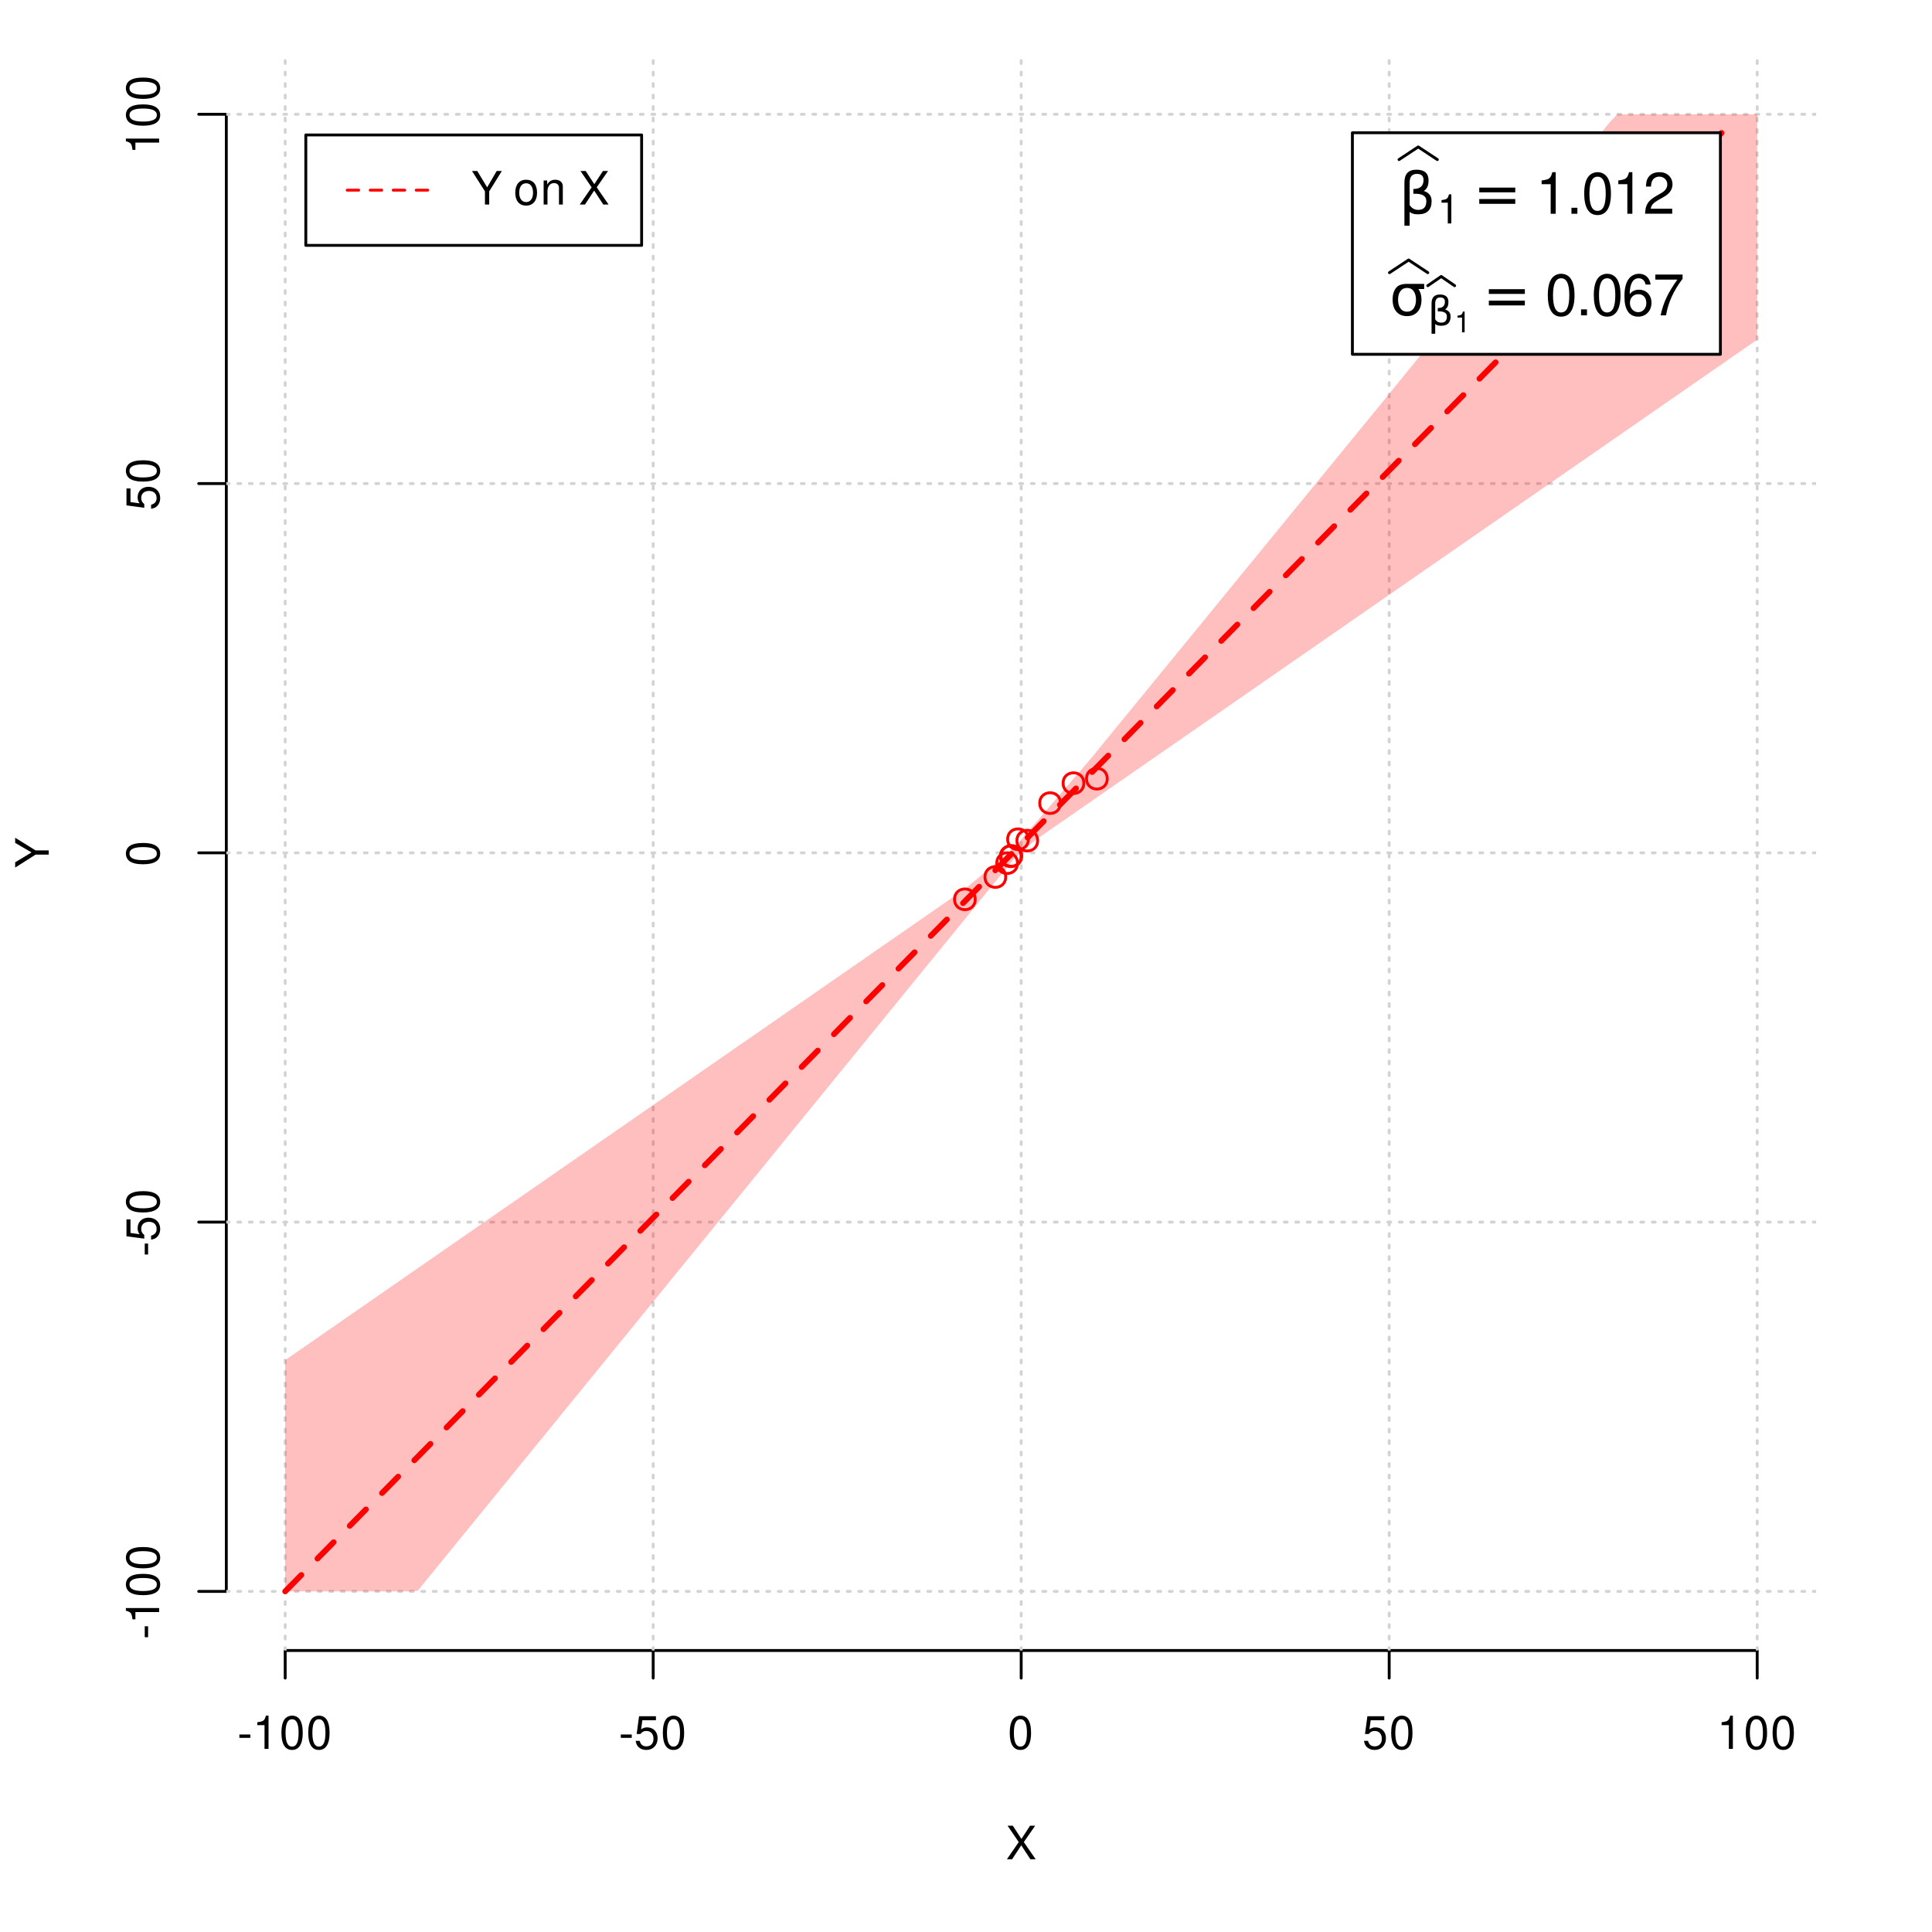 <?xml version="1.0" encoding="UTF-8"?>
<svg xmlns="http://www.w3.org/2000/svg" xmlns:xlink="http://www.w3.org/1999/xlink" width="504pt" height="504pt" viewBox="0 0 504 504" version="1.1">
<defs>
<g>
<symbol overflow="visible" id="glyph0-0">
<path style="stroke:none;" d=""/>
</symbol>
<symbol overflow="visible" id="glyph0-1">
<path style="stroke:none;" d="M 4.688 -4.484 L 7.641 -8.75 L 6.312 -8.75 L 4.062 -5.312 L 1.812 -8.75 L 0.453 -8.75 L 3.359 -4.484 L 0.266 0 L 1.625 0 L 4.016 -3.641 L 6.406 0 L 7.781 0 Z M 4.688 -4.484 "/>
</symbol>
<symbol overflow="visible" id="glyph0-2">
<path style="stroke:none;" d="M 3.406 -3.75 L 0.547 -3.75 L 0.547 -2.875 L 3.406 -2.875 Z M 3.406 -3.75 "/>
</symbol>
<symbol overflow="visible" id="glyph0-3">
<path style="stroke:none;" d="M 3.109 -6.188 L 3.109 0 L 4.156 0 L 4.156 -8.672 L 3.469 -8.672 C 3.094 -7.344 2.859 -7.156 1.219 -6.953 L 1.219 -6.188 Z M 3.109 -6.188 "/>
</symbol>
<symbol overflow="visible" id="glyph0-4">
<path style="stroke:none;" d="M 3.297 -8.672 C 2.516 -8.672 1.781 -8.312 1.344 -7.734 C 0.797 -6.953 0.516 -5.812 0.516 -4.203 C 0.516 -1.266 1.469 0.281 3.297 0.281 C 5.094 0.281 6.078 -1.266 6.078 -4.125 C 6.078 -5.812 5.812 -6.938 5.25 -7.734 C 4.812 -8.328 4.109 -8.672 3.297 -8.672 Z M 3.297 -7.734 C 4.438 -7.734 5 -6.578 5 -4.219 C 5 -1.75 4.453 -0.594 3.281 -0.594 C 2.156 -0.594 1.594 -1.797 1.594 -4.188 C 1.594 -6.578 2.156 -7.734 3.297 -7.734 Z M 3.297 -7.734 "/>
</symbol>
<symbol overflow="visible" id="glyph0-5">
<path style="stroke:none;" d="M 5.719 -8.516 L 1.312 -8.516 L 0.688 -3.875 L 1.656 -3.875 C 2.141 -4.469 2.562 -4.672 3.234 -4.672 C 4.375 -4.672 5.078 -3.891 5.078 -2.625 C 5.078 -1.406 4.375 -0.656 3.219 -0.656 C 2.297 -0.656 1.734 -1.125 1.469 -2.094 L 0.422 -2.094 C 0.562 -1.391 0.688 -1.062 0.938 -0.75 C 1.422 -0.094 2.281 0.281 3.234 0.281 C 4.953 0.281 6.156 -0.969 6.156 -2.766 C 6.156 -4.453 5.047 -5.609 3.406 -5.609 C 2.812 -5.609 2.328 -5.453 1.844 -5.094 L 2.172 -7.469 L 5.719 -7.469 Z M 5.719 -8.516 "/>
</symbol>
<symbol overflow="visible" id="glyph0-6">
<path style="stroke:none;" d="M 4.641 -3.438 L 7.938 -8.75 L 6.594 -8.75 L 4.109 -4.484 L 1.531 -8.75 L 0.156 -8.75 L 3.531 -3.438 L 3.531 0 L 4.641 0 Z M 4.641 -3.438 "/>
</symbol>
<symbol overflow="visible" id="glyph0-7">
<path style="stroke:none;" d=""/>
</symbol>
<symbol overflow="visible" id="glyph0-8">
<path style="stroke:none;" d="M 3.266 -6.469 C 1.484 -6.469 0.438 -5.203 0.438 -3.094 C 0.438 -0.969 1.484 0.281 3.281 0.281 C 5.047 0.281 6.125 -0.984 6.125 -3.047 C 6.125 -5.234 5.094 -6.469 3.266 -6.469 Z M 3.281 -5.547 C 4.406 -5.547 5.078 -4.625 5.078 -3.062 C 5.078 -1.578 4.375 -0.641 3.281 -0.641 C 2.156 -0.641 1.469 -1.578 1.469 -3.094 C 1.469 -4.625 2.156 -5.547 3.281 -5.547 Z M 3.281 -5.547 "/>
</symbol>
<symbol overflow="visible" id="glyph0-9">
<path style="stroke:none;" d="M 0.844 -6.281 L 0.844 0 L 1.844 0 L 1.844 -3.469 C 1.844 -4.75 2.516 -5.594 3.547 -5.594 C 4.344 -5.594 4.844 -5.109 4.844 -4.359 L 4.844 0 L 5.844 0 L 5.844 -4.75 C 5.844 -5.797 5.062 -6.469 3.859 -6.469 C 2.922 -6.469 2.312 -6.109 1.766 -5.234 L 1.766 -6.281 Z M 0.844 -6.281 "/>
</symbol>
<symbol overflow="visible" id="glyph1-0">
<path style="stroke:none;" d=""/>
</symbol>
<symbol overflow="visible" id="glyph1-1">
<path style="stroke:none;" d="M -3.438 -4.641 L -8.75 -7.938 L -8.75 -6.594 L -4.484 -4.109 L -8.75 -1.531 L -8.75 -0.156 L -3.438 -3.531 L 0 -3.531 L 0 -4.641 Z M -3.438 -4.641 "/>
</symbol>
<symbol overflow="visible" id="glyph1-2">
<path style="stroke:none;" d="M -3.75 -3.406 L -3.75 -0.547 L -2.875 -0.547 L -2.875 -3.406 Z M -3.75 -3.406 "/>
</symbol>
<symbol overflow="visible" id="glyph1-3">
<path style="stroke:none;" d="M -6.188 -3.109 L 0 -3.109 L 0 -4.156 L -8.672 -4.156 L -8.672 -3.469 C -7.344 -3.094 -7.156 -2.859 -6.953 -1.219 L -6.188 -1.219 Z M -6.188 -3.109 "/>
</symbol>
<symbol overflow="visible" id="glyph1-4">
<path style="stroke:none;" d="M -8.672 -3.297 C -8.672 -2.516 -8.312 -1.781 -7.734 -1.344 C -6.953 -0.797 -5.812 -0.516 -4.203 -0.516 C -1.266 -0.516 0.281 -1.469 0.281 -3.297 C 0.281 -5.094 -1.266 -6.078 -4.125 -6.078 C -5.812 -6.078 -6.938 -5.812 -7.734 -5.25 C -8.328 -4.812 -8.672 -4.109 -8.672 -3.297 Z M -7.734 -3.297 C -7.734 -4.438 -6.578 -5 -4.219 -5 C -1.75 -5 -0.594 -4.453 -0.594 -3.281 C -0.594 -2.156 -1.797 -1.594 -4.188 -1.594 C -6.578 -1.594 -7.734 -2.156 -7.734 -3.297 Z M -7.734 -3.297 "/>
</symbol>
<symbol overflow="visible" id="glyph1-5">
<path style="stroke:none;" d="M -8.516 -5.719 L -8.516 -1.312 L -3.875 -0.688 L -3.875 -1.656 C -4.469 -2.141 -4.672 -2.562 -4.672 -3.234 C -4.672 -4.375 -3.891 -5.078 -2.625 -5.078 C -1.406 -5.078 -0.656 -4.375 -0.656 -3.219 C -0.656 -2.297 -1.125 -1.734 -2.094 -1.469 L -2.094 -0.422 C -1.391 -0.562 -1.062 -0.688 -0.75 -0.938 C -0.094 -1.422 0.281 -2.281 0.281 -3.234 C 0.281 -4.953 -0.969 -6.156 -2.766 -6.156 C -4.453 -6.156 -5.609 -5.047 -5.609 -3.406 C -5.609 -2.812 -5.453 -2.328 -5.094 -1.844 L -7.469 -2.172 L -7.469 -5.719 Z M -8.516 -5.719 "/>
</symbol>
<symbol overflow="visible" id="glyph2-0">
<path style="stroke:none;" d="M 0.75 2.656 L 0.75 -10.578 L 8.25 -10.578 L 8.25 2.656 Z M 1.594 1.812 L 7.406 1.812 L 7.406 -9.734 L 1.594 -9.734 Z M 1.594 1.812 "/>
</symbol>
<symbol overflow="visible" id="glyph2-1">
<path style="stroke:none;" d="M 2.766 -0.5 L 2.766 3.125 L 1.406 3.125 L 1.406 -8.156 C 1.406 -10.375 2.445 -11.484 4.531 -11.484 C 6.645 -11.484 7.703 -10.547 7.703 -8.672 C 7.703 -7.336 7.285 -6.426 6.453 -5.938 C 7.816 -5.5 8.5 -4.625 8.5 -3.312 C 8.5 -1 7.32 0.156 4.969 0.156 C 3.926 0.156 3.191 -0.062 2.766 -0.5 Z M 2.766 -2.266 C 3.305 -1.422 4.055 -1 5.016 -1 C 6.422 -1 7.125 -1.766 7.125 -3.297 C 7.125 -4.672 5.992 -5.305 3.734 -5.203 L 3.734 -6.453 C 5.504 -6.453 6.391 -7.234 6.391 -8.797 C 6.391 -9.859 5.816 -10.391 4.672 -10.391 C 3.398 -10.391 2.766 -9.629 2.766 -8.109 Z M 2.766 -2.266 "/>
</symbol>
<symbol overflow="visible" id="glyph2-2">
<path style="stroke:none;" d="M 1.594 -6.812 L 10.984 -6.812 L 10.984 -5.578 L 1.594 -5.578 Z M 1.594 -3.828 L 10.984 -3.828 L 10.984 -2.578 L 1.594 -2.578 Z M 1.594 -3.828 "/>
</symbol>
<symbol overflow="visible" id="glyph2-3">
<path style="stroke:none;" d="M 4.594 -7.141 C 3.852 -7.141 3.281 -6.867 2.875 -6.328 C 2.457 -5.766 2.25 -5.02 2.25 -4.094 C 2.25 -3.113 2.457 -2.344 2.875 -1.781 C 3.289 -1.219 3.863 -0.938 4.594 -0.938 C 5.312 -0.938 5.879 -1.219 6.297 -1.781 C 6.711 -2.344 6.922 -3.113 6.922 -4.094 C 6.922 -4.988 6.711 -5.734 6.297 -6.328 C 5.91 -6.867 5.344 -7.141 4.594 -7.141 Z M 4.594 -8.203 L 9.062 -8.203 L 9.062 -6.859 L 7.562 -6.859 C 8.094 -6.098 8.359 -5.176 8.359 -4.094 C 8.359 -2.75 8.023 -1.695 7.359 -0.938 C 6.68 -0.164 5.758 0.219 4.594 0.219 C 3.414 0.219 2.492 -0.164 1.828 -0.938 C 1.16 -1.695 0.828 -2.75 0.828 -4.094 C 0.828 -5.445 1.16 -6.504 1.828 -7.266 C 2.379 -7.891 3.301 -8.203 4.594 -8.203 Z M 4.594 -8.203 "/>
</symbol>
<symbol overflow="visible" id="glyph3-0">
<path style="stroke:none;" d=""/>
</symbol>
<symbol overflow="visible" id="glyph3-1">
<path style="stroke:none;" d="M 2.719 -5.406 L 2.719 0 L 3.641 0 L 3.641 -7.594 L 3.031 -7.594 C 2.703 -6.422 2.5 -6.266 1.078 -6.078 L 1.078 -5.406 Z M 2.719 -5.406 "/>
</symbol>
<symbol overflow="visible" id="glyph4-0">
<path style="stroke:none;" d=""/>
</symbol>
<symbol overflow="visible" id="glyph4-1">
<path style="stroke:none;" d="M 3.891 -7.719 L 3.891 0 L 5.203 0 L 5.203 -10.844 L 4.328 -10.844 C 3.875 -9.188 3.562 -8.953 1.531 -8.688 L 1.531 -7.719 Z M 3.891 -7.719 "/>
</symbol>
<symbol overflow="visible" id="glyph4-2">
<path style="stroke:none;" d="M 2.859 -1.562 L 1.312 -1.562 L 1.312 0 L 2.859 0 Z M 2.859 -1.562 "/>
</symbol>
<symbol overflow="visible" id="glyph4-3">
<path style="stroke:none;" d="M 4.125 -10.844 C 3.141 -10.844 2.234 -10.391 1.688 -9.656 C 0.984 -8.703 0.641 -7.266 0.641 -5.25 C 0.641 -1.594 1.844 0.344 4.125 0.344 C 6.375 0.344 7.609 -1.594 7.609 -5.156 C 7.609 -7.266 7.281 -8.672 6.562 -9.656 C 6.016 -10.406 5.125 -10.844 4.125 -10.844 Z M 4.125 -9.672 C 5.547 -9.672 6.25 -8.219 6.25 -5.281 C 6.25 -2.188 5.562 -0.75 4.094 -0.75 C 2.703 -0.75 2 -2.25 2 -5.234 C 2 -8.219 2.703 -9.672 4.125 -9.672 Z M 4.125 -9.672 "/>
</symbol>
<symbol overflow="visible" id="glyph4-4">
<path style="stroke:none;" d="M 7.594 -1.312 L 2 -1.312 C 2.125 -2.203 2.609 -2.781 3.922 -3.562 L 5.422 -4.406 C 6.906 -5.234 7.672 -6.344 7.672 -7.688 C 7.672 -8.578 7.312 -9.422 6.672 -10 C 6.047 -10.578 5.266 -10.844 4.266 -10.844 C 2.906 -10.844 1.906 -10.359 1.312 -9.438 C 0.938 -8.859 0.781 -8.188 0.75 -7.094 L 2.062 -7.094 C 2.109 -7.828 2.203 -8.266 2.391 -8.625 C 2.734 -9.281 3.422 -9.688 4.219 -9.688 C 5.422 -9.688 6.312 -8.812 6.312 -7.656 C 6.312 -6.781 5.812 -6.031 4.875 -5.484 L 3.5 -4.688 C 1.281 -3.406 0.625 -2.391 0.516 -0.016 L 7.594 -0.016 Z M 7.594 -1.312 "/>
</symbol>
<symbol overflow="visible" id="glyph4-5">
<path style="stroke:none;" d="M 7.469 -8.031 C 7.219 -9.797 6.078 -10.844 4.453 -10.844 C 3.281 -10.844 2.234 -10.281 1.609 -9.297 C 0.938 -8.234 0.641 -6.922 0.641 -4.953 C 0.641 -3.125 0.906 -1.969 1.547 -1 C 2.109 -0.125 3.047 0.344 4.219 0.344 C 6.234 0.344 7.688 -1.172 7.688 -3.281 C 7.688 -5.281 6.344 -6.688 4.438 -6.688 C 3.391 -6.688 2.562 -6.297 2 -5.5 C 2.016 -8.188 2.844 -9.672 4.359 -9.672 C 5.297 -9.672 5.938 -9.078 6.156 -8.031 Z M 4.281 -5.516 C 5.547 -5.516 6.344 -4.625 6.344 -3.188 C 6.344 -1.812 5.438 -0.828 4.234 -0.828 C 3 -0.828 2.062 -1.859 2.062 -3.234 C 2.062 -4.594 2.969 -5.516 4.281 -5.516 Z M 4.281 -5.516 "/>
</symbol>
<symbol overflow="visible" id="glyph4-6">
<path style="stroke:none;" d="M 7.797 -10.641 L 0.688 -10.641 L 0.688 -9.328 L 6.438 -9.328 C 3.906 -5.719 2.859 -3.5 2.062 0 L 3.484 0 C 4.062 -3.406 5.406 -6.328 7.797 -9.531 Z M 7.797 -10.641 "/>
</symbol>
<symbol overflow="visible" id="glyph5-0">
<path style="stroke:none;" d="M 0.516 1.859 L 0.516 -7.406 L 5.766 -7.406 L 5.766 1.859 Z M 1.109 1.266 L 5.188 1.266 L 5.188 -6.812 L 1.109 -6.812 Z M 1.109 1.266 "/>
</symbol>
<symbol overflow="visible" id="glyph5-1">
<path style="stroke:none;" d="M 1.938 -0.359 L 1.938 2.188 L 0.984 2.188 L 0.984 -5.703 C 0.984 -7.266 1.711 -8.047 3.172 -8.047 C 4.648 -8.047 5.391 -7.391 5.391 -6.078 C 5.391 -5.141 5.098 -4.5 4.516 -4.156 C 5.473 -3.844 5.953 -3.234 5.953 -2.328 C 5.953 -0.703 5.125 0.109 3.469 0.109 C 2.75 0.109 2.238 -0.047 1.938 -0.359 Z M 1.938 -1.578 C 2.312 -0.992 2.836 -0.703 3.516 -0.703 C 4.492 -0.703 4.984 -1.238 4.984 -2.312 C 4.984 -3.27 4.191 -3.711 2.609 -3.641 L 2.609 -4.516 C 3.848 -4.516 4.469 -5.062 4.469 -6.156 C 4.469 -6.906 4.066 -7.281 3.266 -7.281 C 2.379 -7.281 1.938 -6.742 1.938 -5.672 Z M 1.938 -1.578 "/>
</symbol>
<symbol overflow="visible" id="glyph6-0">
<path style="stroke:none;" d=""/>
</symbol>
<symbol overflow="visible" id="glyph6-1">
<path style="stroke:none;" d="M 1.938 -3.859 L 1.938 0 L 2.609 0 L 2.609 -5.422 L 2.172 -5.422 C 1.938 -4.594 1.781 -4.484 0.766 -4.344 L 0.766 -3.859 Z M 1.938 -3.859 "/>
</symbol>
</g>
<clipPath id="clip1">
  <path d="M 74 14.398 L 75 14.398 L 75 430.559 L 74 430.559 Z M 74 14.398 "/>
</clipPath>
<clipPath id="clip2">
  <path d="M 170 14.398 L 171 14.398 L 171 430.559 L 170 430.559 Z M 170 14.398 "/>
</clipPath>
<clipPath id="clip3">
  <path d="M 266 14.398 L 267 14.398 L 267 430.559 L 266 430.559 Z M 266 14.398 "/>
</clipPath>
<clipPath id="clip4">
  <path d="M 362 14.398 L 363 14.398 L 363 430.559 L 362 430.559 Z M 362 14.398 "/>
</clipPath>
<clipPath id="clip5">
  <path d="M 458 14.398 L 459 14.398 L 459 430.559 L 458 430.559 Z M 458 14.398 "/>
</clipPath>
<clipPath id="clip6">
  <path d="M 59.039 414 L 473.758 414 L 473.758 416 L 59.039 416 Z M 59.039 414 "/>
</clipPath>
<clipPath id="clip7">
  <path d="M 59.039 318 L 473.758 318 L 473.758 320 L 59.039 320 Z M 59.039 318 "/>
</clipPath>
<clipPath id="clip8">
  <path d="M 59.039 222 L 473.758 222 L 473.758 223 L 59.039 223 Z M 59.039 222 "/>
</clipPath>
<clipPath id="clip9">
  <path d="M 59.039 125 L 473.758 125 L 473.758 127 L 59.039 127 Z M 59.039 125 "/>
</clipPath>
<clipPath id="clip10">
  <path d="M 59.039 29 L 473.758 29 L 473.758 31 L 59.039 31 Z M 59.039 29 "/>
</clipPath>
</defs>
<g id="surface1051">
<rect x="0" y="0" width="504" height="504" style="fill:rgb(100%,100%,100%);fill-opacity:1;stroke:none;"/>
<g style="fill:rgb(0%,0%,0%);fill-opacity:1;">
  <use xlink:href="#glyph0-1" x="262.398" y="485.029"/>
</g>
<g style="fill:rgb(0%,0%,0%);fill-opacity:1;">
  <use xlink:href="#glyph1-1" x="12.709" y="226.48"/>
</g>
<path style="fill:none;stroke-width:0.75;stroke-linecap:round;stroke-linejoin:round;stroke:rgb(0%,0%,0%);stroke-opacity:1;stroke-miterlimit:10;" d="M 74.398 430.559 L 458.398 430.559 "/>
<path style="fill:none;stroke-width:0.75;stroke-linecap:round;stroke-linejoin:round;stroke:rgb(0%,0%,0%);stroke-opacity:1;stroke-miterlimit:10;" d="M 74.398 430.559 L 74.398 437.762 "/>
<path style="fill:none;stroke-width:0.75;stroke-linecap:round;stroke-linejoin:round;stroke:rgb(0%,0%,0%);stroke-opacity:1;stroke-miterlimit:10;" d="M 170.398 430.559 L 170.398 437.762 "/>
<path style="fill:none;stroke-width:0.75;stroke-linecap:round;stroke-linejoin:round;stroke:rgb(0%,0%,0%);stroke-opacity:1;stroke-miterlimit:10;" d="M 266.398 430.559 L 266.398 437.762 "/>
<path style="fill:none;stroke-width:0.75;stroke-linecap:round;stroke-linejoin:round;stroke:rgb(0%,0%,0%);stroke-opacity:1;stroke-miterlimit:10;" d="M 362.398 430.559 L 362.398 437.762 "/>
<path style="fill:none;stroke-width:0.75;stroke-linecap:round;stroke-linejoin:round;stroke:rgb(0%,0%,0%);stroke-opacity:1;stroke-miterlimit:10;" d="M 458.398 430.559 L 458.398 437.762 "/>
<g style="fill:rgb(0%,0%,0%);fill-opacity:1;">
  <use xlink:href="#glyph0-2" x="61.898" y="456.229"/>
  <use xlink:href="#glyph0-3" x="65.898" y="456.229"/>
  <use xlink:href="#glyph0-4" x="72.898" y="456.229"/>
  <use xlink:href="#glyph0-4" x="79.898" y="456.229"/>
</g>
<g style="fill:rgb(0%,0%,0%);fill-opacity:1;">
  <use xlink:href="#glyph0-2" x="161.398" y="456.229"/>
  <use xlink:href="#glyph0-5" x="165.398" y="456.229"/>
  <use xlink:href="#glyph0-4" x="172.398" y="456.229"/>
</g>
<g style="fill:rgb(0%,0%,0%);fill-opacity:1;">
  <use xlink:href="#glyph0-4" x="262.898" y="456.229"/>
</g>
<g style="fill:rgb(0%,0%,0%);fill-opacity:1;">
  <use xlink:href="#glyph0-5" x="355.398" y="456.229"/>
  <use xlink:href="#glyph0-4" x="362.398" y="456.229"/>
</g>
<g style="fill:rgb(0%,0%,0%);fill-opacity:1;">
  <use xlink:href="#glyph0-3" x="447.898" y="456.229"/>
  <use xlink:href="#glyph0-4" x="454.898" y="456.229"/>
  <use xlink:href="#glyph0-4" x="461.898" y="456.229"/>
</g>
<path style="fill:none;stroke-width:0.75;stroke-linecap:round;stroke-linejoin:round;stroke:rgb(0%,0%,0%);stroke-opacity:1;stroke-miterlimit:10;" d="M 59.039 415.148 L 59.039 29.812 "/>
<path style="fill:none;stroke-width:0.75;stroke-linecap:round;stroke-linejoin:round;stroke:rgb(0%,0%,0%);stroke-opacity:1;stroke-miterlimit:10;" d="M 59.039 415.148 L 51.84 415.148 "/>
<path style="fill:none;stroke-width:0.75;stroke-linecap:round;stroke-linejoin:round;stroke:rgb(0%,0%,0%);stroke-opacity:1;stroke-miterlimit:10;" d="M 59.039 318.812 L 51.84 318.812 "/>
<path style="fill:none;stroke-width:0.75;stroke-linecap:round;stroke-linejoin:round;stroke:rgb(0%,0%,0%);stroke-opacity:1;stroke-miterlimit:10;" d="M 59.039 222.48 L 51.84 222.48 "/>
<path style="fill:none;stroke-width:0.75;stroke-linecap:round;stroke-linejoin:round;stroke:rgb(0%,0%,0%);stroke-opacity:1;stroke-miterlimit:10;" d="M 59.039 126.148 L 51.84 126.148 "/>
<path style="fill:none;stroke-width:0.75;stroke-linecap:round;stroke-linejoin:round;stroke:rgb(0%,0%,0%);stroke-opacity:1;stroke-miterlimit:10;" d="M 59.039 29.812 L 51.84 29.812 "/>
<g style="fill:rgb(0%,0%,0%);fill-opacity:1;">
  <use xlink:href="#glyph1-2" x="41.51" y="427.648"/>
  <use xlink:href="#glyph1-3" x="41.51" y="423.648"/>
  <use xlink:href="#glyph1-4" x="41.51" y="416.648"/>
  <use xlink:href="#glyph1-4" x="41.51" y="409.648"/>
</g>
<g style="fill:rgb(0%,0%,0%);fill-opacity:1;">
  <use xlink:href="#glyph1-2" x="41.51" y="327.812"/>
  <use xlink:href="#glyph1-5" x="41.51" y="323.812"/>
  <use xlink:href="#glyph1-4" x="41.51" y="316.812"/>
</g>
<g style="fill:rgb(0%,0%,0%);fill-opacity:1;">
  <use xlink:href="#glyph1-4" x="41.51" y="225.98"/>
</g>
<g style="fill:rgb(0%,0%,0%);fill-opacity:1;">
  <use xlink:href="#glyph1-5" x="41.51" y="133.148"/>
  <use xlink:href="#glyph1-4" x="41.51" y="126.148"/>
</g>
<g style="fill:rgb(0%,0%,0%);fill-opacity:1;">
  <use xlink:href="#glyph1-3" x="41.51" y="40.312"/>
  <use xlink:href="#glyph1-4" x="41.51" y="33.312"/>
  <use xlink:href="#glyph1-4" x="41.51" y="26.312"/>
</g>
<g clip-path="url(#clip1)" clip-rule="nonzero">
<path style="fill:none;stroke-width:0.75;stroke-linecap:round;stroke-linejoin:round;stroke:rgb(82.745%,82.745%,82.745%);stroke-opacity:1;stroke-dasharray:0.75,2.25;stroke-miterlimit:10;" d="M 74.398 430.559 L 74.398 14.398 "/>
</g>
<g clip-path="url(#clip2)" clip-rule="nonzero">
<path style="fill:none;stroke-width:0.75;stroke-linecap:round;stroke-linejoin:round;stroke:rgb(82.745%,82.745%,82.745%);stroke-opacity:1;stroke-dasharray:0.75,2.25;stroke-miterlimit:10;" d="M 170.398 430.559 L 170.398 14.398 "/>
</g>
<g clip-path="url(#clip3)" clip-rule="nonzero">
<path style="fill:none;stroke-width:0.75;stroke-linecap:round;stroke-linejoin:round;stroke:rgb(82.745%,82.745%,82.745%);stroke-opacity:1;stroke-dasharray:0.75,2.25;stroke-miterlimit:10;" d="M 266.398 430.559 L 266.398 14.398 "/>
</g>
<g clip-path="url(#clip4)" clip-rule="nonzero">
<path style="fill:none;stroke-width:0.75;stroke-linecap:round;stroke-linejoin:round;stroke:rgb(82.745%,82.745%,82.745%);stroke-opacity:1;stroke-dasharray:0.75,2.25;stroke-miterlimit:10;" d="M 362.398 430.559 L 362.398 14.398 "/>
</g>
<g clip-path="url(#clip5)" clip-rule="nonzero">
<path style="fill:none;stroke-width:0.75;stroke-linecap:round;stroke-linejoin:round;stroke:rgb(82.745%,82.745%,82.745%);stroke-opacity:1;stroke-dasharray:0.75,2.25;stroke-miterlimit:10;" d="M 458.398 430.559 L 458.398 14.398 "/>
</g>
<g clip-path="url(#clip6)" clip-rule="nonzero">
<path style="fill:none;stroke-width:0.75;stroke-linecap:round;stroke-linejoin:round;stroke:rgb(82.745%,82.745%,82.745%);stroke-opacity:1;stroke-dasharray:0.75,2.25;stroke-miterlimit:10;" d="M 59.039 415.148 L 473.762 415.148 "/>
</g>
<g clip-path="url(#clip7)" clip-rule="nonzero">
<path style="fill:none;stroke-width:0.75;stroke-linecap:round;stroke-linejoin:round;stroke:rgb(82.745%,82.745%,82.745%);stroke-opacity:1;stroke-dasharray:0.75,2.25;stroke-miterlimit:10;" d="M 59.039 318.812 L 473.762 318.812 "/>
</g>
<g clip-path="url(#clip8)" clip-rule="nonzero">
<path style="fill:none;stroke-width:0.75;stroke-linecap:round;stroke-linejoin:round;stroke:rgb(82.745%,82.745%,82.745%);stroke-opacity:1;stroke-dasharray:0.75,2.25;stroke-miterlimit:10;" d="M 59.039 222.48 L 473.762 222.48 "/>
</g>
<g clip-path="url(#clip9)" clip-rule="nonzero">
<path style="fill:none;stroke-width:0.75;stroke-linecap:round;stroke-linejoin:round;stroke:rgb(82.745%,82.745%,82.745%);stroke-opacity:1;stroke-dasharray:0.75,2.25;stroke-miterlimit:10;" d="M 59.039 126.148 L 473.762 126.148 "/>
</g>
<g clip-path="url(#clip10)" clip-rule="nonzero">
<path style="fill:none;stroke-width:0.75;stroke-linecap:round;stroke-linejoin:round;stroke:rgb(82.745%,82.745%,82.745%);stroke-opacity:1;stroke-dasharray:0.75,2.25;stroke-miterlimit:10;" d="M 59.039 29.812 L 473.762 29.812 "/>
</g>
<path style=" stroke:none;fill-rule:nonzero;fill:rgb(100%,0%,0%);fill-opacity:0.251;" d="M 74.398 415.148 L 74.398 354.812 L 76.32 353.48 L 78.238 352.148 L 80.16 350.816 L 82.078 349.488 L 85.922 346.824 L 87.84 345.496 L 89.762 344.164 L 91.68 342.832 L 93.602 341.5 L 95.52 340.172 L 97.441 338.84 L 99.359 337.508 L 101.281 336.176 L 103.199 334.848 L 105.121 333.516 L 107.039 332.184 L 108.961 330.852 L 110.879 329.523 L 112.801 328.191 L 114.719 326.859 L 116.641 325.527 L 118.559 324.199 L 120.48 322.867 L 122.398 321.535 L 124.32 320.203 L 126.238 318.875 L 128.16 317.543 L 130.078 316.211 L 132 314.879 L 133.922 313.551 L 135.84 312.219 L 137.762 310.887 L 139.68 309.555 L 141.602 308.227 L 143.52 306.895 L 145.441 305.562 L 147.359 304.23 L 149.281 302.902 L 151.199 301.57 L 153.121 300.238 L 155.039 298.906 L 156.961 297.578 L 158.879 296.246 L 160.801 294.914 L 162.719 293.586 L 164.641 292.254 L 166.559 290.922 L 168.48 289.59 L 170.398 288.262 L 172.32 286.93 L 174.238 285.598 L 176.16 284.266 L 178.078 282.938 L 181.922 280.273 L 183.84 278.941 L 185.762 277.613 L 187.68 276.281 L 189.602 274.949 L 191.52 273.617 L 193.441 272.289 L 195.359 270.957 L 197.281 269.625 L 199.199 268.293 L 201.121 266.965 L 203.039 265.633 L 204.961 264.301 L 206.879 262.969 L 208.801 261.641 L 210.719 260.309 L 212.641 258.977 L 214.559 257.645 L 216.48 256.316 L 218.398 254.984 L 220.32 253.652 L 222.238 252.32 L 224.16 250.992 L 226.078 249.66 L 229.922 246.996 L 231.84 245.668 L 233.762 244.336 L 235.68 243.004 L 237.602 241.676 L 239.52 240.344 L 241.441 239.012 L 243.359 237.68 L 245.281 236.352 L 247.199 235.02 L 249.121 233.688 L 251.039 232.355 L 252.961 230.863 L 254.879 229.262 L 256.801 227.66 L 258.719 226.059 L 260.641 224.457 L 262.559 222.82 L 264.48 221.059 L 266.398 218.973 L 268.32 216.77 L 270.238 214.539 L 272.16 212.312 L 274.078 210.082 L 277.922 205.621 L 279.84 203.395 L 281.762 201.164 L 283.68 198.934 L 285.602 196.625 L 287.52 194.277 L 289.441 191.93 L 291.359 189.582 L 293.281 187.234 L 295.199 184.887 L 297.121 182.543 L 299.039 180.195 L 300.961 177.848 L 302.879 175.5 L 304.801 173.152 L 306.719 170.805 L 308.641 168.457 L 310.559 166.113 L 312.48 163.766 L 314.398 161.418 L 316.32 159.07 L 318.238 156.723 L 320.16 154.375 L 322.078 152.027 L 324 149.68 L 325.922 147.336 L 327.84 144.988 L 329.762 142.641 L 331.68 140.293 L 333.602 137.945 L 335.52 135.598 L 337.441 133.25 L 339.359 130.906 L 341.281 128.559 L 343.199 126.211 L 345.121 123.863 L 347.039 121.516 L 348.961 119.168 L 350.879 116.82 L 352.801 114.473 L 354.719 112.129 L 356.641 109.781 L 358.559 107.434 L 360.48 105.086 L 362.398 102.723 L 364.32 100.359 L 366.238 97.996 L 368.16 95.629 L 370.078 93.266 L 373.922 88.539 L 375.84 86.176 L 377.762 83.812 L 379.68 81.449 L 381.602 79.086 L 383.52 76.719 L 385.441 74.355 L 387.359 71.992 L 389.281 69.629 L 391.199 67.266 L 393.121 64.902 L 395.039 62.539 L 396.961 60.176 L 398.879 57.809 L 400.801 55.445 L 402.719 53.082 L 404.641 50.719 L 406.559 48.355 L 408.48 45.992 L 410.398 43.629 L 412.32 41.262 L 414.238 38.898 L 416.16 36.535 L 418.078 34.172 L 420 31.809 L 421.922 29.812 L 458.398 29.812 L 458.398 88.605 L 456.48 89.938 L 454.559 91.266 L 452.641 92.598 L 450.719 93.93 L 448.801 95.262 L 446.879 96.59 L 444.961 97.922 L 443.039 99.254 L 441.121 100.586 L 439.199 101.914 L 437.281 103.246 L 435.359 104.578 L 433.441 105.91 L 431.52 107.238 L 429.602 108.57 L 427.68 109.902 L 425.762 111.234 L 423.84 112.562 L 421.922 113.895 L 418.078 116.559 L 416.16 117.887 L 414.238 119.219 L 412.32 120.551 L 410.398 121.883 L 408.48 123.211 L 406.559 124.543 L 404.641 125.875 L 402.719 127.207 L 400.801 128.535 L 398.879 129.867 L 396.961 131.199 L 395.039 132.531 L 393.121 133.859 L 391.199 135.191 L 389.281 136.523 L 387.359 137.852 L 385.441 139.184 L 383.52 140.516 L 381.602 141.848 L 379.68 143.176 L 377.762 144.508 L 375.84 145.84 L 373.922 147.172 L 372 148.5 L 370.078 149.832 L 368.16 151.164 L 366.238 152.496 L 364.32 153.824 L 362.398 155.156 L 360.48 156.488 L 358.559 157.82 L 356.641 159.148 L 354.719 160.48 L 352.801 161.812 L 350.879 163.145 L 348.961 164.473 L 347.039 165.805 L 345.121 167.137 L 343.199 168.469 L 341.281 169.797 L 339.359 171.129 L 337.441 172.461 L 335.52 173.793 L 333.602 175.121 L 331.68 176.453 L 329.762 177.785 L 327.84 179.117 L 325.922 180.445 L 322.078 183.109 L 320.16 184.441 L 318.238 185.77 L 316.32 187.102 L 314.398 188.434 L 312.48 189.766 L 310.559 191.094 L 308.641 192.426 L 306.719 193.758 L 304.801 195.086 L 302.879 196.418 L 300.961 197.75 L 299.039 199.082 L 297.121 200.41 L 295.199 201.742 L 293.281 203.074 L 291.359 204.406 L 289.441 205.734 L 287.52 207.066 L 285.602 208.398 L 283.68 209.73 L 281.762 211.059 L 279.84 212.391 L 277.922 213.723 L 276 215.055 L 274.078 216.383 L 272.16 217.715 L 270.238 219.047 L 268.32 220.656 L 266.398 222.316 L 264.48 224.133 L 262.559 226.449 L 260.641 228.805 L 258.719 231.16 L 256.801 233.52 L 254.879 235.875 L 252.961 238.23 L 251.039 240.59 L 249.121 242.945 L 247.199 245.301 L 245.281 247.66 L 243.359 250.016 L 241.441 252.371 L 239.52 254.73 L 237.602 257.086 L 235.68 259.441 L 233.762 261.801 L 231.84 264.156 L 229.922 266.512 L 228 268.871 L 226.078 271.227 L 224.16 273.582 L 222.238 275.941 L 220.32 278.297 L 218.398 280.652 L 216.48 283.012 L 214.559 285.367 L 212.641 287.723 L 210.719 290.082 L 208.801 292.438 L 206.879 294.793 L 204.961 297.152 L 203.039 299.508 L 201.121 301.863 L 199.199 304.223 L 197.281 306.578 L 195.359 308.934 L 193.441 311.293 L 191.52 313.648 L 189.602 316.004 L 187.68 318.363 L 185.762 320.719 L 183.84 323.074 L 181.922 325.434 L 178.078 330.145 L 176.16 332.504 L 174.238 334.859 L 172.32 337.215 L 170.398 339.574 L 168.48 341.93 L 166.559 344.285 L 164.641 346.645 L 162.719 349 L 160.801 351.355 L 158.879 353.715 L 156.961 356.07 L 155.039 358.426 L 153.121 360.785 L 151.199 363.141 L 149.281 365.496 L 147.359 367.855 L 145.441 370.211 L 143.52 372.566 L 141.602 374.922 L 139.68 377.281 L 137.762 379.637 L 135.84 381.992 L 133.922 384.352 L 130.078 389.062 L 128.16 391.422 L 126.238 393.777 L 124.32 396.133 L 122.398 398.492 L 120.48 400.848 L 118.559 403.203 L 116.641 405.562 L 114.719 407.918 L 112.801 410.273 L 110.879 412.633 L 108.961 414.988 L 107.039 415.148 Z M 74.398 415.148 "/>
<path style="fill:none;stroke-width:0.75;stroke-linecap:round;stroke-linejoin:round;stroke:rgb(100%,0%,0%);stroke-opacity:1;stroke-miterlimit:10;" d="M 276.633 209.504 C 276.633 213.102 271.234 213.102 271.234 209.504 C 271.234 205.902 276.633 205.902 276.633 209.504 "/>
<path style="fill:none;stroke-width:0.75;stroke-linecap:round;stroke-linejoin:round;stroke:rgb(100%,0%,0%);stroke-opacity:1;stroke-miterlimit:10;" d="M 266.535 223.277 C 266.535 226.879 261.133 226.879 261.133 223.277 C 261.133 219.68 266.535 219.68 266.535 223.277 "/>
<path style="fill:none;stroke-width:0.75;stroke-linecap:round;stroke-linejoin:round;stroke:rgb(100%,0%,0%);stroke-opacity:1;stroke-miterlimit:10;" d="M 282.738 204.305 C 282.738 207.906 277.34 207.906 277.34 204.305 C 277.34 200.703 282.738 200.703 282.738 204.305 "/>
<path style="fill:none;stroke-width:0.75;stroke-linecap:round;stroke-linejoin:round;stroke:rgb(100%,0%,0%);stroke-opacity:1;stroke-miterlimit:10;" d="M 254.41 234.605 C 254.41 238.207 249.012 238.207 249.012 234.605 C 249.012 231.008 254.41 231.008 254.41 234.605 "/>
<path style="fill:none;stroke-width:0.75;stroke-linecap:round;stroke-linejoin:round;stroke:rgb(100%,0%,0%);stroke-opacity:1;stroke-miterlimit:10;" d="M 265.438 225.168 C 265.438 228.766 260.039 228.766 260.039 225.168 C 260.039 221.566 265.438 221.566 265.438 225.168 "/>
<path style="fill:none;stroke-width:0.75;stroke-linecap:round;stroke-linejoin:round;stroke:rgb(100%,0%,0%);stroke-opacity:1;stroke-miterlimit:10;" d="M 270.684 219.293 C 270.684 222.891 265.285 222.891 265.285 219.293 C 265.285 215.691 270.684 215.691 270.684 219.293 "/>
<path style="fill:none;stroke-width:0.75;stroke-linecap:round;stroke-linejoin:round;stroke:rgb(100%,0%,0%);stroke-opacity:1;stroke-miterlimit:10;" d="M 262.348 228.781 C 262.348 232.383 256.949 232.383 256.949 228.781 C 256.949 225.184 262.348 225.184 262.348 228.781 "/>
<path style="fill:none;stroke-width:0.75;stroke-linecap:round;stroke-linejoin:round;stroke:rgb(100%,0%,0%);stroke-opacity:1;stroke-miterlimit:10;" d="M 266.379 223.379 C 266.379 226.977 260.98 226.977 260.98 223.379 C 260.98 219.777 266.379 219.777 266.379 223.379 "/>
<path style="fill:none;stroke-width:0.75;stroke-linecap:round;stroke-linejoin:round;stroke:rgb(100%,0%,0%);stroke-opacity:1;stroke-miterlimit:10;" d="M 288.84 203.141 C 288.84 206.738 283.441 206.738 283.441 203.141 C 283.441 199.539 288.84 199.539 288.84 203.141 "/>
<path style="fill:none;stroke-width:0.75;stroke-linecap:round;stroke-linejoin:round;stroke:rgb(100%,0%,0%);stroke-opacity:1;stroke-miterlimit:10;" d="M 268.27 218.934 C 268.27 222.535 262.871 222.535 262.871 218.934 C 262.871 215.332 268.27 215.332 268.27 218.934 "/>
<path style="fill:none;stroke-width:1.5;stroke-linecap:round;stroke-linejoin:round;stroke:rgb(100%,0%,0%);stroke-opacity:1;stroke-dasharray:6,6;stroke-miterlimit:10;" d="M 74.398 415.141 L 76.32 413.191 L 78.238 411.242 L 80.16 409.293 L 82.078 407.34 L 85.922 403.441 L 87.84 401.492 L 89.762 399.543 L 91.68 397.594 L 93.602 395.645 L 95.52 393.695 L 97.441 391.746 L 99.359 389.797 L 101.281 387.848 L 103.199 385.895 L 105.121 383.945 L 107.039 381.996 L 108.961 380.047 L 110.879 378.098 L 112.801 376.148 L 114.719 374.199 L 116.641 372.25 L 118.559 370.301 L 120.48 368.352 L 122.398 366.402 L 124.32 364.453 L 126.238 362.5 L 128.16 360.551 L 130.078 358.602 L 133.922 354.703 L 135.84 352.754 L 137.762 350.805 L 139.68 348.855 L 141.602 346.906 L 143.52 344.957 L 145.441 343.008 L 147.359 341.055 L 149.281 339.105 L 151.199 337.156 L 153.121 335.207 L 155.039 333.258 L 156.961 331.309 L 158.879 329.359 L 160.801 327.41 L 162.719 325.461 L 164.641 323.512 L 166.559 321.562 L 168.48 319.609 L 170.398 317.66 L 172.32 315.711 L 174.238 313.762 L 176.16 311.812 L 178.078 309.863 L 181.922 305.965 L 183.84 304.016 L 185.762 302.066 L 187.68 300.117 L 189.602 298.168 L 191.52 296.215 L 193.441 294.266 L 195.359 292.316 L 197.281 290.367 L 199.199 288.418 L 201.121 286.469 L 203.039 284.52 L 204.961 282.57 L 206.879 280.621 L 208.801 278.672 L 210.719 276.723 L 212.641 274.77 L 214.559 272.82 L 216.48 270.871 L 218.398 268.922 L 220.32 266.973 L 222.238 265.023 L 224.16 263.074 L 226.078 261.125 L 229.922 257.227 L 231.84 255.277 L 233.762 253.324 L 235.68 251.375 L 237.602 249.426 L 239.52 247.477 L 241.441 245.527 L 243.359 243.578 L 245.281 241.629 L 247.199 239.68 L 249.121 237.73 L 251.039 235.781 L 252.961 233.832 L 254.879 231.879 L 256.801 229.93 L 258.719 227.98 L 260.641 226.031 L 262.559 224.082 L 264.48 222.133 L 266.398 220.184 L 268.32 218.234 L 270.238 216.285 L 272.16 214.336 L 274.078 212.387 L 276 210.438 L 277.922 208.484 L 279.84 206.535 L 281.762 204.586 L 283.68 202.637 L 285.602 200.688 L 287.52 198.738 L 289.441 196.789 L 291.359 194.84 L 293.281 192.891 L 295.199 190.941 L 297.121 188.992 L 299.039 187.039 L 300.961 185.09 L 302.879 183.141 L 304.801 181.191 L 306.719 179.242 L 308.641 177.293 L 310.559 175.344 L 312.48 173.395 L 314.398 171.445 L 316.32 169.496 L 318.238 167.547 L 320.16 165.594 L 322.078 163.645 L 325.922 159.746 L 327.84 157.797 L 329.762 155.848 L 331.68 153.898 L 333.602 151.949 L 335.52 150 L 337.441 148.051 L 339.359 146.102 L 341.281 144.152 L 343.199 142.199 L 345.121 140.25 L 347.039 138.301 L 348.961 136.352 L 350.879 134.402 L 352.801 132.453 L 354.719 130.504 L 356.641 128.555 L 358.559 126.605 L 360.48 124.656 L 362.398 122.707 L 364.32 120.754 L 366.238 118.805 L 368.16 116.855 L 370.078 114.906 L 373.922 111.008 L 375.84 109.059 L 377.762 107.109 L 379.68 105.16 L 381.602 103.211 L 383.52 101.262 L 385.441 99.309 L 387.359 97.359 L 389.281 95.41 L 391.199 93.461 L 393.121 91.512 L 395.039 89.562 L 396.961 87.613 L 398.879 85.664 L 400.801 83.715 L 402.719 81.766 L 404.641 79.816 L 406.559 77.863 L 408.48 75.914 L 410.398 73.965 L 412.32 72.016 L 414.238 70.066 L 416.16 68.117 L 418.078 66.168 L 421.922 62.27 L 423.84 60.32 L 425.762 58.371 L 427.68 56.422 L 429.602 54.469 L 431.52 52.52 L 433.441 50.57 L 435.359 48.621 L 437.281 46.672 L 439.199 44.723 L 441.121 42.773 L 443.039 40.824 L 444.961 38.875 L 446.879 36.926 L 448.801 34.977 L 450.719 33.023 L 452.641 31.074 "/>
<path style="fill-rule:nonzero;fill:rgb(100%,100%,100%);fill-opacity:1;stroke-width:0.75;stroke-linecap:round;stroke-linejoin:round;stroke:rgb(0%,0%,0%);stroke-opacity:1;stroke-miterlimit:10;" d="M 352.801 92.43 L 448.801 92.43 L 448.801 34.629 L 352.801 34.629 Z M 352.801 92.43 "/>
<g style="fill:rgb(0%,0%,0%);fill-opacity:1;">
  <use xlink:href="#glyph2-1" x="364.965" y="55.752"/>
</g>
<path style="fill:none;stroke-width:0.75;stroke-linecap:round;stroke-linejoin:round;stroke:rgb(0%,0%,0%);stroke-opacity:1;stroke-miterlimit:10;" d="M 364.965 41.629 L 369.965 38.328 L 374.965 41.629 "/>
<g style="fill:rgb(0%,0%,0%);fill-opacity:1;">
  <use xlink:href="#glyph3-1" x="374.965" y="58.283"/>
</g>
<g style="fill:rgb(0%,0%,0%);fill-opacity:1;">
  <use xlink:href="#glyph2-2" x="384.301" y="55.752"/>
</g>
<g style="fill:rgb(0%,0%,0%);fill-opacity:1;">
  <use xlink:href="#glyph4-1" x="400.633" y="55.763"/>
  <use xlink:href="#glyph4-2" x="408.633" y="55.763"/>
  <use xlink:href="#glyph4-3" x="412.633" y="55.763"/>
  <use xlink:href="#glyph4-1" x="420.633" y="55.763"/>
  <use xlink:href="#glyph4-4" x="428.633" y="55.763"/>
</g>
<g style="fill:rgb(0%,0%,0%);fill-opacity:1;">
  <use xlink:href="#glyph2-3" x="362.465" y="82.252"/>
</g>
<path style="fill:none;stroke-width:0.75;stroke-linecap:round;stroke-linejoin:round;stroke:rgb(0%,0%,0%);stroke-opacity:1;stroke-miterlimit:10;" d="M 362.465 71.129 L 367.465 67.828 L 372.465 71.129 "/>
<g style="fill:rgb(0%,0%,0%);fill-opacity:1;">
  <use xlink:href="#glyph5-1" x="372.465" y="84.875"/>
</g>
<path style="fill:none;stroke-width:0.75;stroke-linecap:round;stroke-linejoin:round;stroke:rgb(0%,0%,0%);stroke-opacity:1;stroke-miterlimit:10;" d="M 372.465 74.531 L 375.965 72.129 L 379.465 74.531 "/>
<g style="fill:rgb(0%,0%,0%);fill-opacity:1;">
  <use xlink:href="#glyph6-1" x="379.465" y="86.698"/>
</g>
<g style="fill:rgb(0%,0%,0%);fill-opacity:1;">
  <use xlink:href="#glyph2-2" x="386.801" y="82.252"/>
</g>
<g style="fill:rgb(0%,0%,0%);fill-opacity:1;">
  <use xlink:href="#glyph4-3" x="403.133" y="82.263"/>
  <use xlink:href="#glyph4-2" x="411.133" y="82.263"/>
  <use xlink:href="#glyph4-3" x="415.133" y="82.263"/>
  <use xlink:href="#glyph4-5" x="423.133" y="82.263"/>
  <use xlink:href="#glyph4-6" x="431.133" y="82.263"/>
</g>
<path style="fill-rule:nonzero;fill:rgb(100%,100%,100%);fill-opacity:1;stroke-width:0.75;stroke-linecap:round;stroke-linejoin:round;stroke:rgb(0%,0%,0%);stroke-opacity:1;stroke-miterlimit:10;" d="M 79.777 35.207 L 167.379 35.207 L 167.379 64.008 L 79.777 64.008 Z M 79.777 35.207 "/>
<path style="fill:none;stroke-width:0.75;stroke-linecap:round;stroke-linejoin:round;stroke:rgb(100%,0%,0%);stroke-opacity:1;stroke-dasharray:3,3;stroke-miterlimit:10;" d="M 90.574 49.609 L 112.176 49.609 "/>
<g style="fill:rgb(0%,0%,0%);fill-opacity:1;">
  <use xlink:href="#glyph0-6" x="122.977" y="53.357"/>
</g>
<g style="fill:rgb(0%,0%,0%);fill-opacity:1;">
  <use xlink:href="#glyph0-7" x="130.977" y="53.357"/>
  <use xlink:href="#glyph0-8" x="133.977" y="53.357"/>
  <use xlink:href="#glyph0-9" x="140.977" y="53.357"/>
  <use xlink:href="#glyph0-7" x="147.977" y="53.357"/>
</g>
<g style="fill:rgb(0%,0%,0%);fill-opacity:1;">
  <use xlink:href="#glyph0-1" x="150.977" y="53.357"/>
</g>
<g style="fill:rgb(0%,0%,0%);fill-opacity:1;">
  <use xlink:href="#glyph0-7" x="158.977" y="53.357"/>
</g>
</g>
</svg>
